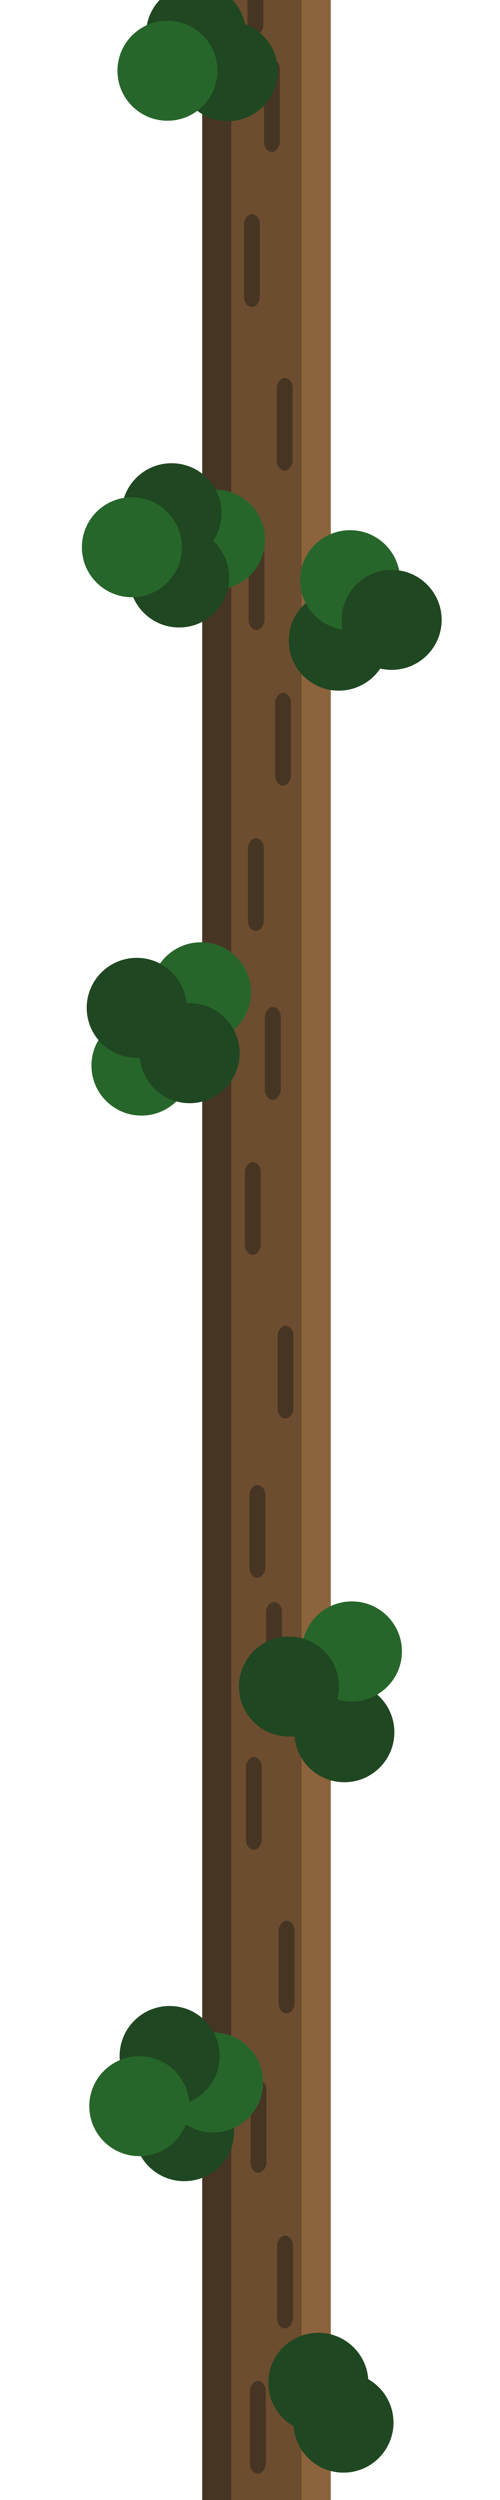 <?xml version="1.0" encoding="UTF-8" standalone="no"?>
<!-- Created with Inkscape (http://www.inkscape.org/) -->

<svg
   xmlns:dc="http://purl.org/dc/elements/1.1/"
   xmlns:cc="http://creativecommons.org/ns#"
   xmlns:rdf="http://www.w3.org/1999/02/22-rdf-syntax-ns#"
   xmlns:svg="http://www.w3.org/2000/svg"
   xmlns="http://www.w3.org/2000/svg"
   xmlns:sodipodi="http://sodipodi.sourceforge.net/DTD/sodipodi-0.dtd"
   xmlns:inkscape="http://www.inkscape.org/namespaces/inkscape"
   width="100mm"
   height="500mm"
   viewBox="0 0 100 500"
   version="1.1"
   id="svg8"
   inkscape:version="0.92.3 (2405546, 2018-03-11)"
   sodipodi:docname="woodtree_leaves_2.svg">
  <defs
     id="defs2" />
  <sodipodi:namedview
     id="base"
     pagecolor="#ffffff"
     bordercolor="#666666"
     borderopacity="1.0"
     inkscape:pageopacity="0.0"
     inkscape:pageshadow="2"
     inkscape:zoom="0.98994949"
     inkscape:cx="196.13506"
     inkscape:cy="265.93634"
     inkscape:document-units="mm"
     inkscape:current-layer="layer2"
     showgrid="false"
     inkscape:window-width="1366"
     inkscape:window-height="705"
     inkscape:window-x="-8"
     inkscape:window-y="-8"
     inkscape:window-maximized="1" />
  <g
     inkscape:label="Layer 1"
     inkscape:groupmode="layer"
     id="layer1"
     transform="translate(0,203)">
    <rect
       id="rect3721"
       width="25.702"
       height="512.914"
       x="40.443"
       y="-211.378"
       style="fill:#6d4d2f;fill-opacity:1;stroke-width:0.758" />
    <rect
       id="rect3721-3"
       width="5.821"
       height="512.914"
       x="40.443"
       y="-211.378"
       style="fill:#473524;fill-opacity:1;stroke-width:0.361" />
    <rect
       style="fill:#8c633c;fill-opacity:1;stroke-width:0.361"
       y="-211.378"
       x="60.325"
       height="512.914"
       width="5.821"
       id="rect4591" />
  </g>
  <g
     inkscape:groupmode="layer"
     id="layer2"
     inkscape:label="Layer 2"
     transform="translate(0,203)">
    <rect
       id="rect3721-3-2"
       width="3.175"
       height="18.567"
       x="-53.149"
       y="273.187"
       style="fill:#473524;fill-opacity:1;stroke-width:0.05"
       rx="2"
       ry="2"
       transform="scale(-1,1)" />
    <rect
       ry="2"
       rx="2"
       style="fill:#473524;fill-opacity:1;stroke-width:0.05"
       y="244.112"
       x="-58.592"
       height="18.567"
       width="3.175"
       id="rect4560"
       transform="scale(-1,1)" />
    <rect
       id="rect4562"
       width="3.175"
       height="18.567"
       x="-53.282"
       y="212.987"
       style="fill:#473524;fill-opacity:1;stroke-width:0.05"
       rx="2"
       ry="2"
       transform="scale(-1,1)" />
    <rect
       id="rect4562-9"
       width="3.175"
       height="18.567"
       x="-58.909"
       y="181.13"
       style="fill:#473524;fill-opacity:1;stroke-width:0.05"
       rx="2"
       ry="2"
       transform="scale(-1,1)" />
    <rect
       ry="2"
       rx="2"
       style="fill:#473524;fill-opacity:1;stroke-width:0.05"
       y="148.389"
       x="-52.361"
       height="18.567"
       width="3.175"
       id="rect4579"
       transform="scale(-1,1)" />
    <rect
       id="rect4581"
       width="3.175"
       height="18.567"
       x="-56.37"
       y="117.386"
       style="fill:#473524;fill-opacity:1;stroke-width:0.05"
       rx="2"
       ry="2"
       transform="scale(-1,1)" />
    <rect
       ry="2"
       rx="2"
       style="fill:#473524;fill-opacity:1;stroke-width:0.05"
       y="94"
       x="-53.061"
       height="18.567"
       width="3.175"
       id="rect4583"
       transform="scale(-1,1)" />
    <rect
       ry="2"
       rx="2"
       style="fill:#473524;fill-opacity:1;stroke-width:0.05"
       y="62.143"
       x="-58.687"
       height="18.567"
       width="3.175"
       id="rect4585"
       transform="scale(-1,1)" />
    <rect
       id="rect4587"
       width="3.175"
       height="18.567"
       x="-52.139"
       y="29.402"
       style="fill:#473524;fill-opacity:1;stroke-width:0.05"
       rx="2"
       ry="2"
       transform="scale(-1,1)" />
    <rect
       ry="2"
       rx="2"
       style="fill:#473524;fill-opacity:1;stroke-width:0.05"
       y="-1.601"
       x="-56.148"
       height="18.567"
       width="3.175"
       id="rect4589"
       transform="scale(-1,1)" />
    <circle
       style="fill:#1f4721;fill-opacity:1;stroke-width:0.265"
       id="path4660"
       cx="68.873"
       cy="143.447"
       r="10" />
    <circle
       r="10"
       cy="223.235"
       cx="36.839"
       id="circle4662"
       style="fill:#1f4721;fill-opacity:1;stroke-width:0.265" />
    <circle
       style="fill:#27662a;fill-opacity:1;stroke-width:0.265"
       id="circle4664"
       cx="70.388"
       cy="127.281"
       r="10" />
    <circle
       r="10"
       cy="134.311"
       cx="57.793"
       id="circle4666"
       style="fill:#1f4721;fill-opacity:1;stroke-width:0.265" />
    <circle
       style="fill:#27662a;fill-opacity:1;stroke-width:0.265"
       id="circle4668"
       cx="28.291"
       cy="10.118"
       r="10" />
    <circle
       style="fill:#27662a;fill-opacity:1;stroke-width:0.265"
       id="circle4672"
       cx="42.617"
       cy="213.49"
       r="10" />
    <circle
       r="10"
       cy="208.199"
       cx="33.924"
       id="circle4674"
       style="fill:#1f4721;fill-opacity:1;stroke-width:0.265" />
    <circle
       style="fill:#27662a;fill-opacity:1;stroke-width:0.265"
       id="circle4676"
       cx="40.193"
       cy="-4.546"
       r="10" />
    <circle
       r="10"
       cy="7.641"
       cx="37.925"
       id="circle4678"
       style="fill:#1f4721;fill-opacity:1;stroke-width:0.265" />
    <circle
       style="fill:#1f4721;fill-opacity:1;stroke-width:0.265"
       id="circle4680"
       cx="27.342"
       cy="-1.431"
       r="10" />
    <circle
       style="fill:#1f4721;fill-opacity:1;stroke-width:0.265"
       id="circle4682"
       cx="68.698"
       cy="281.526"
       r="10" />
    <circle
       style="fill:#27662a;fill-opacity:1;stroke-width:0.265"
       id="circle4684"
       cx="27.859"
       cy="218.234"
       r="10" />
    <rect
       ry="2"
       rx="2"
       style="fill:#473524;fill-opacity:1;stroke-width:0.05"
       y="-35.366"
       x="-52.759"
       height="18.567"
       width="3.175"
       id="rect4686"
       transform="scale(-1,1)" />
    <rect
       id="rect4688"
       width="3.175"
       height="18.567"
       x="-58.202"
       y="-64.441"
       style="fill:#473524;fill-opacity:1;stroke-width:0.05"
       rx="2"
       ry="2"
       transform="scale(-1,1)" />
    <rect
       ry="2"
       rx="2"
       style="fill:#473524;fill-opacity:1;stroke-width:0.05"
       y="-95.566"
       x="-52.892"
       height="18.567"
       width="3.175"
       id="rect4690"
       transform="scale(-1,1)" />
    <rect
       ry="2"
       rx="2"
       style="fill:#473524;fill-opacity:1;stroke-width:0.05"
       y="-127.423"
       x="-58.519"
       height="18.567"
       width="3.175"
       id="rect4692"
       transform="scale(-1,1)" />
    <rect
       id="rect4694"
       width="3.175"
       height="18.567"
       x="-51.97"
       y="-160.164"
       style="fill:#473524;fill-opacity:1;stroke-width:0.05"
       rx="2"
       ry="2"
       transform="scale(-1,1)" />
    <rect
       ry="2"
       rx="2"
       style="fill:#473524;fill-opacity:1;stroke-width:0.05"
       y="-191.167"
       x="-55.979"
       height="18.567"
       width="3.175"
       id="rect4696"
       transform="scale(-1,1)" />
    <rect
       id="rect4698"
       width="3.175"
       height="18.567"
       x="-52.671"
       y="-214.553"
       style="fill:#473524;fill-opacity:1;stroke-width:0.05"
       rx="2"
       ry="2"
       transform="scale(-1,1)" />
    <circle
       style="fill:#1f4721;fill-opacity:1;stroke-width:0.265"
       id="circle4708"
       cx="45.555"
       cy="-188.771"
       r="10" />
    <circle
       style="fill:#1f4721;fill-opacity:1;stroke-width:0.265"
       id="circle4712"
       cx="39.207"
       cy="-196.158"
       r="10" />
    <circle
       r="10"
       cy="-188.854"
       cx="33.492"
       id="circle4714"
       style="fill:#27662a;fill-opacity:1;stroke-width:0.265" />
    <circle
       r="10"
       cy="-95.063"
       cx="43.008"
       id="circle4716"
       style="fill:#27662a;fill-opacity:1;stroke-width:0.265" />
    <circle
       style="fill:#1f4721;fill-opacity:1;stroke-width:0.265"
       id="circle4718"
       cx="34.314"
       cy="-100.354"
       r="10" />
    <circle
       r="10"
       cy="-74.868"
       cx="67.752"
       id="circle4726"
       style="fill:#1f4721;fill-opacity:1;stroke-width:0.265" />
    <circle
       style="fill:#27662a;fill-opacity:1;stroke-width:0.265"
       id="circle4730"
       cx="70.019"
       cy="-86.963"
       r="10" />
    <circle
       style="fill:#1f4721;fill-opacity:1;stroke-width:0.265"
       id="circle4732"
       cx="78.335"
       cy="-79.026"
       r="10" />
    <circle
       r="10"
       cy="-87.503"
       cx="35.826"
       id="circle4734"
       style="fill:#1f4721;fill-opacity:1;stroke-width:0.265" />
    <circle
       style="fill:#27662a;fill-opacity:1;stroke-width:0.265"
       id="circle4736"
       cx="26.377"
       cy="-93.551"
       r="10" />
    <circle
       style="fill:#1f4721;fill-opacity:1;stroke-width:0.265"
       id="circle856"
       cx="63.673"
       cy="273.558"
       r="10" />
  </g>
</svg>
